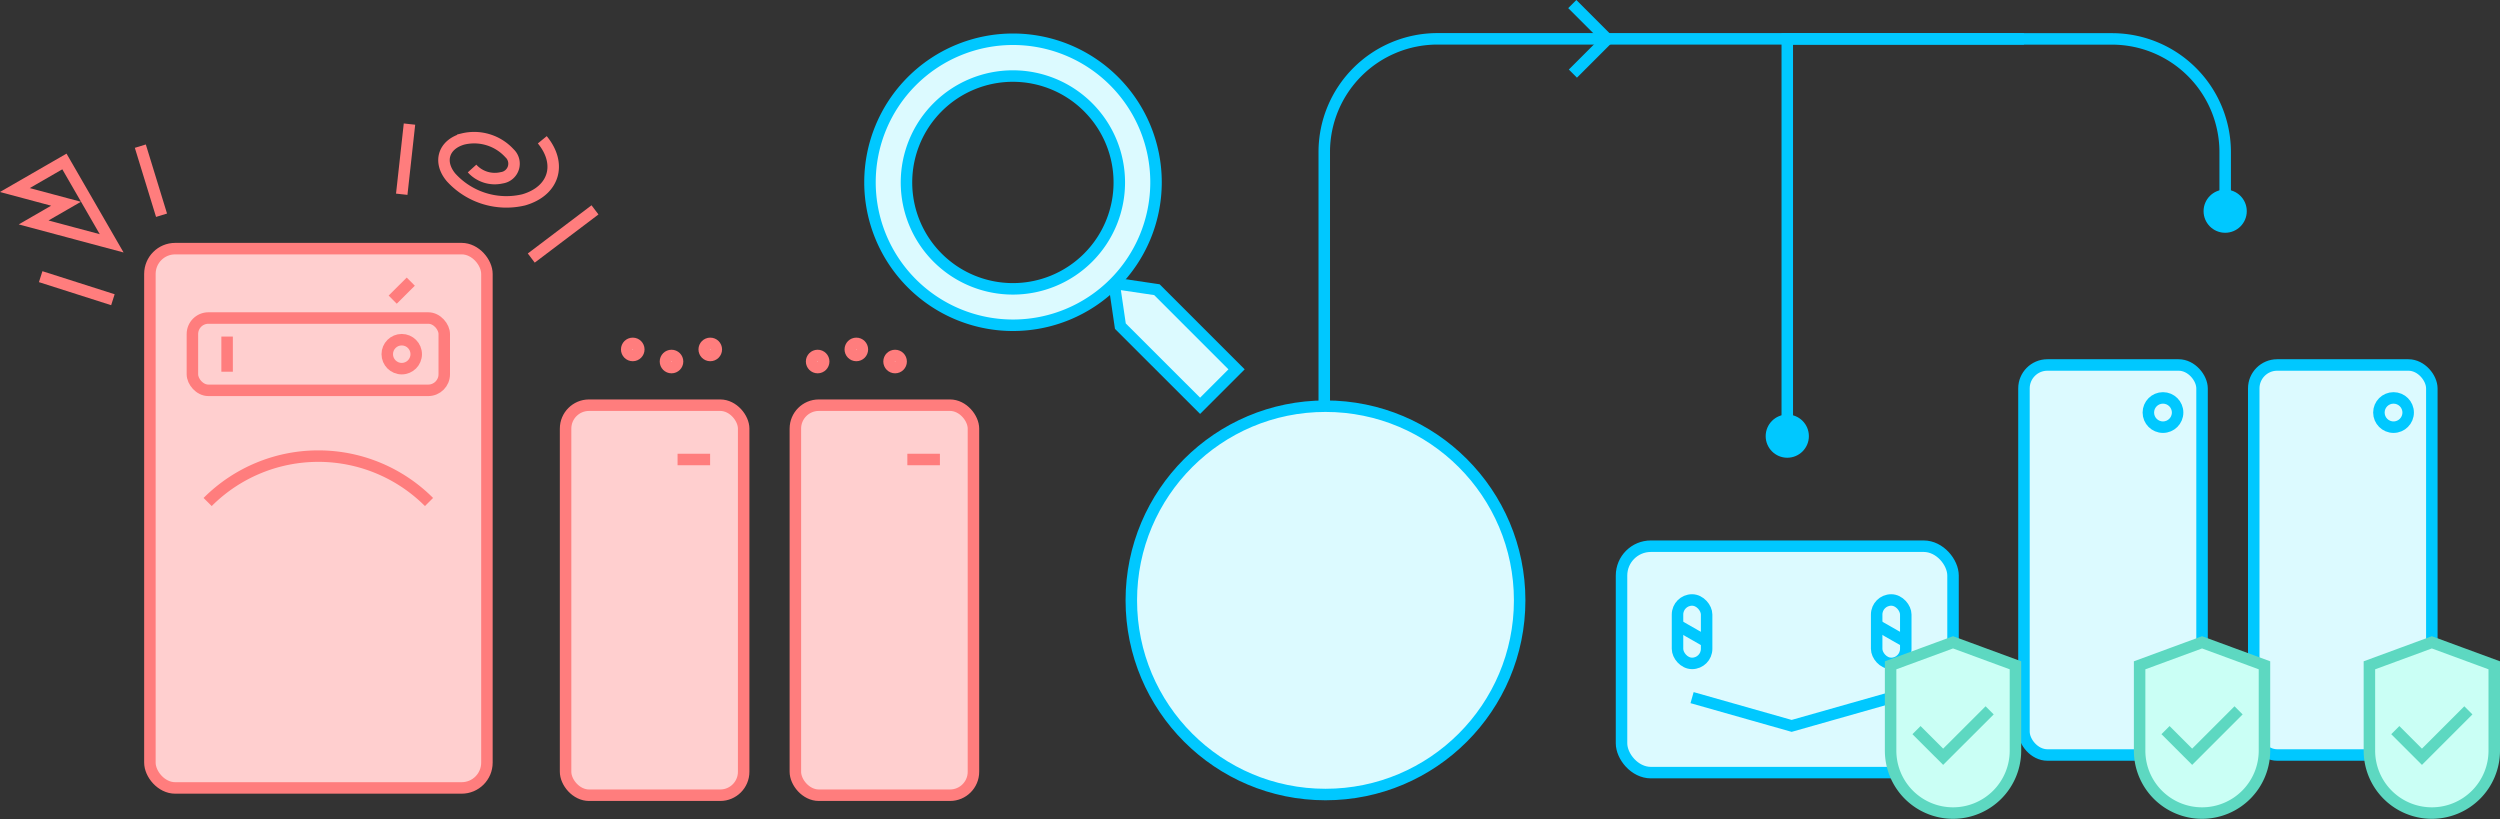 <svg xmlns="http://www.w3.org/2000/svg" viewBox="0 0 326.39 106.93"><rect x="0" y="0" width="326.39" height="106.93" fill="#333333" stroke="none"/><defs><style>.cls-1{fill:#dcfaff;}.cls-1,.cls-2{stroke:#00c8ff;}.cls-1,.cls-2,.cls-4,.cls-5,.cls-6{stroke-miterlimit:10;stroke-width:1.5px;}.cls-2,.cls-5{fill:none;}.cls-3{fill:#00c8ff;}.cls-4{fill:#ffcfcf;}.cls-4,.cls-5{stroke:#ff7d7d;}.cls-6{fill:#cafff5;stroke:#5dd8c1;}</style></defs><title>enterprise</title><g id="Layer_2" data-name="Layer 2"><g id="Layer_1-2" data-name="Layer 1"><polygon class="cls-1" points="161.44 48.22 156.68 52.98 146.27 42.58 145.45 36.99 151.04 37.82 161.44 48.22"/><path class="cls-1" d="M145.45,37a18.67,18.67,0,1,1,0-26.41A18.66,18.66,0,0,1,145.45,37Zm-3.39-23a13.89,13.89,0,1,0,0,19.64A13.88,13.88,0,0,0,142.06,14Z"/><circle class="cls-1" cx="173.05" cy="78.38" r="25.35"/><polyline class="cls-2" points="205.27 0.53 209.85 5.11 205.35 9.61"/><path class="cls-2" d="M233.34,57.08v-52h42.39a14.78,14.78,0,0,1,14.78,14.78v7.86"/><circle class="cls-3" cx="233.34" cy="56.94" r="2.82"/><circle class="cls-3" cx="290.51" cy="27.57" r="2.82"/><path class="cls-2" d="M264.24,5.07H187.67a14.78,14.78,0,0,0-14.78,14.78V53"/><rect class="cls-4" x="73.84" y="52.9" width="23.25" height="50.92" rx="3.06"/><rect class="cls-4" x="103.84" y="52.9" width="23.25" height="50.92" rx="3.06"/><circle class="cls-4" cx="82.61" cy="45.62" r="0.79"/><circle class="cls-4" cx="92.73" cy="45.62" r="0.79"/><circle class="cls-4" cx="87.67" cy="47.2" r="0.79"/><circle class="cls-4" cx="106.75" cy="47.2" r="0.79"/><circle class="cls-4" cx="111.8" cy="45.62" r="0.79"/><circle class="cls-4" cx="116.86" cy="47.2" r="0.79"/><line class="cls-5" x1="118.46" y1="59.99" x2="122.71" y2="59.99"/><line class="cls-5" x1="88.46" y1="59.99" x2="92.71" y2="59.99"/><rect class="cls-4" x="19.57" y="32.46" width="44" height="70.41" rx="3.3"/><rect class="cls-5" x="25.12" y="41.52" width="32.88" height="9.44" rx="2.09"/><line class="cls-5" x1="29.65" y1="43.94" x2="29.65" y2="48.53"/><path class="cls-5" d="M27.11,65.54a20.42,20.42,0,0,1,28.9,0"/><line class="cls-5" x1="53.63" y1="36.77" x2="51.27" y2="39.12"/><circle class="cls-5" cx="52.45" cy="46.24" r="1.89"/><polygon class="cls-5" points="14.58 31.77 4.39 29.04 8.62 26.6 1.94 24.81 8.41 21.08 14.58 31.77"/><path class="cls-5" d="M70.8,18.25c2.61,3.18,1.53,6.69-2.42,7.84a9.76,9.76,0,0,1-9.5-2.94c-1.67-2-1-4.27,1.55-5A6.24,6.24,0,0,1,66.51,20a1.86,1.86,0,0,1-1,3.21A4,4,0,0,1,61.63,22"/><line class="cls-5" x1="52.45" y1="25.36" x2="53.46" y2="16.2"/><line class="cls-5" x1="21.09" y1="28.1" x2="18.32" y2="19.08"/><line class="cls-5" x1="14.74" y1="39.13" x2="5.31" y2="36.12"/><line class="cls-5" x1="69.36" y1="33.69" x2="77.68" y2="27.4"/><rect class="cls-1" x="264.24" y="47.65" width="23.25" height="50.92" rx="3.06"/><rect class="cls-1" x="294.24" y="47.65" width="23.25" height="50.92" rx="3.06"/><rect class="cls-1" x="211.7" y="71.31" width="43.28" height="29.56" rx="3.83"/><rect class="cls-1" x="219.01" y="78.33" width="3.8" height="8.28" rx="1.9"/><rect class="cls-1" x="245.01" y="78.33" width="3.8" height="8.28" rx="1.9"/><polyline class="cls-1" points="220.91 91.08 233.91 94.77 246.91 91.08"/><line class="cls-1" x1="219.01" y1="81.61" x2="222.81" y2="83.78"/><line class="cls-1" x1="245.01" y1="81.61" x2="248.81" y2="83.78"/><circle class="cls-1" cx="282.39" cy="53.86" r="1.91"/><circle class="cls-1" cx="312.49" cy="53.86" r="1.91"/><path class="cls-6" d="M263.13,86.86l-8.15-3-8.15,3V98a8.15,8.15,0,0,0,8.15,8.15h0A8.15,8.15,0,0,0,263.13,98Z"/><polyline class="cls-6" points="250.21 95.32 253.69 98.8 259.76 92.74"/><path class="cls-6" d="M325.64,86.86l-8.15-3-8.15,3V98a8.15,8.15,0,0,0,8.15,8.15h0A8.15,8.15,0,0,0,325.64,98Z"/><polyline class="cls-6" points="312.72 95.32 316.2 98.8 322.26 92.74"/><path class="cls-6" d="M295.64,86.86l-8.15-3-8.15,3V98a8.15,8.15,0,0,0,8.15,8.15h0A8.15,8.15,0,0,0,295.64,98Z"/><polyline class="cls-6" points="282.72 95.32 286.2 98.8 292.26 92.74"/></g></g></svg>
